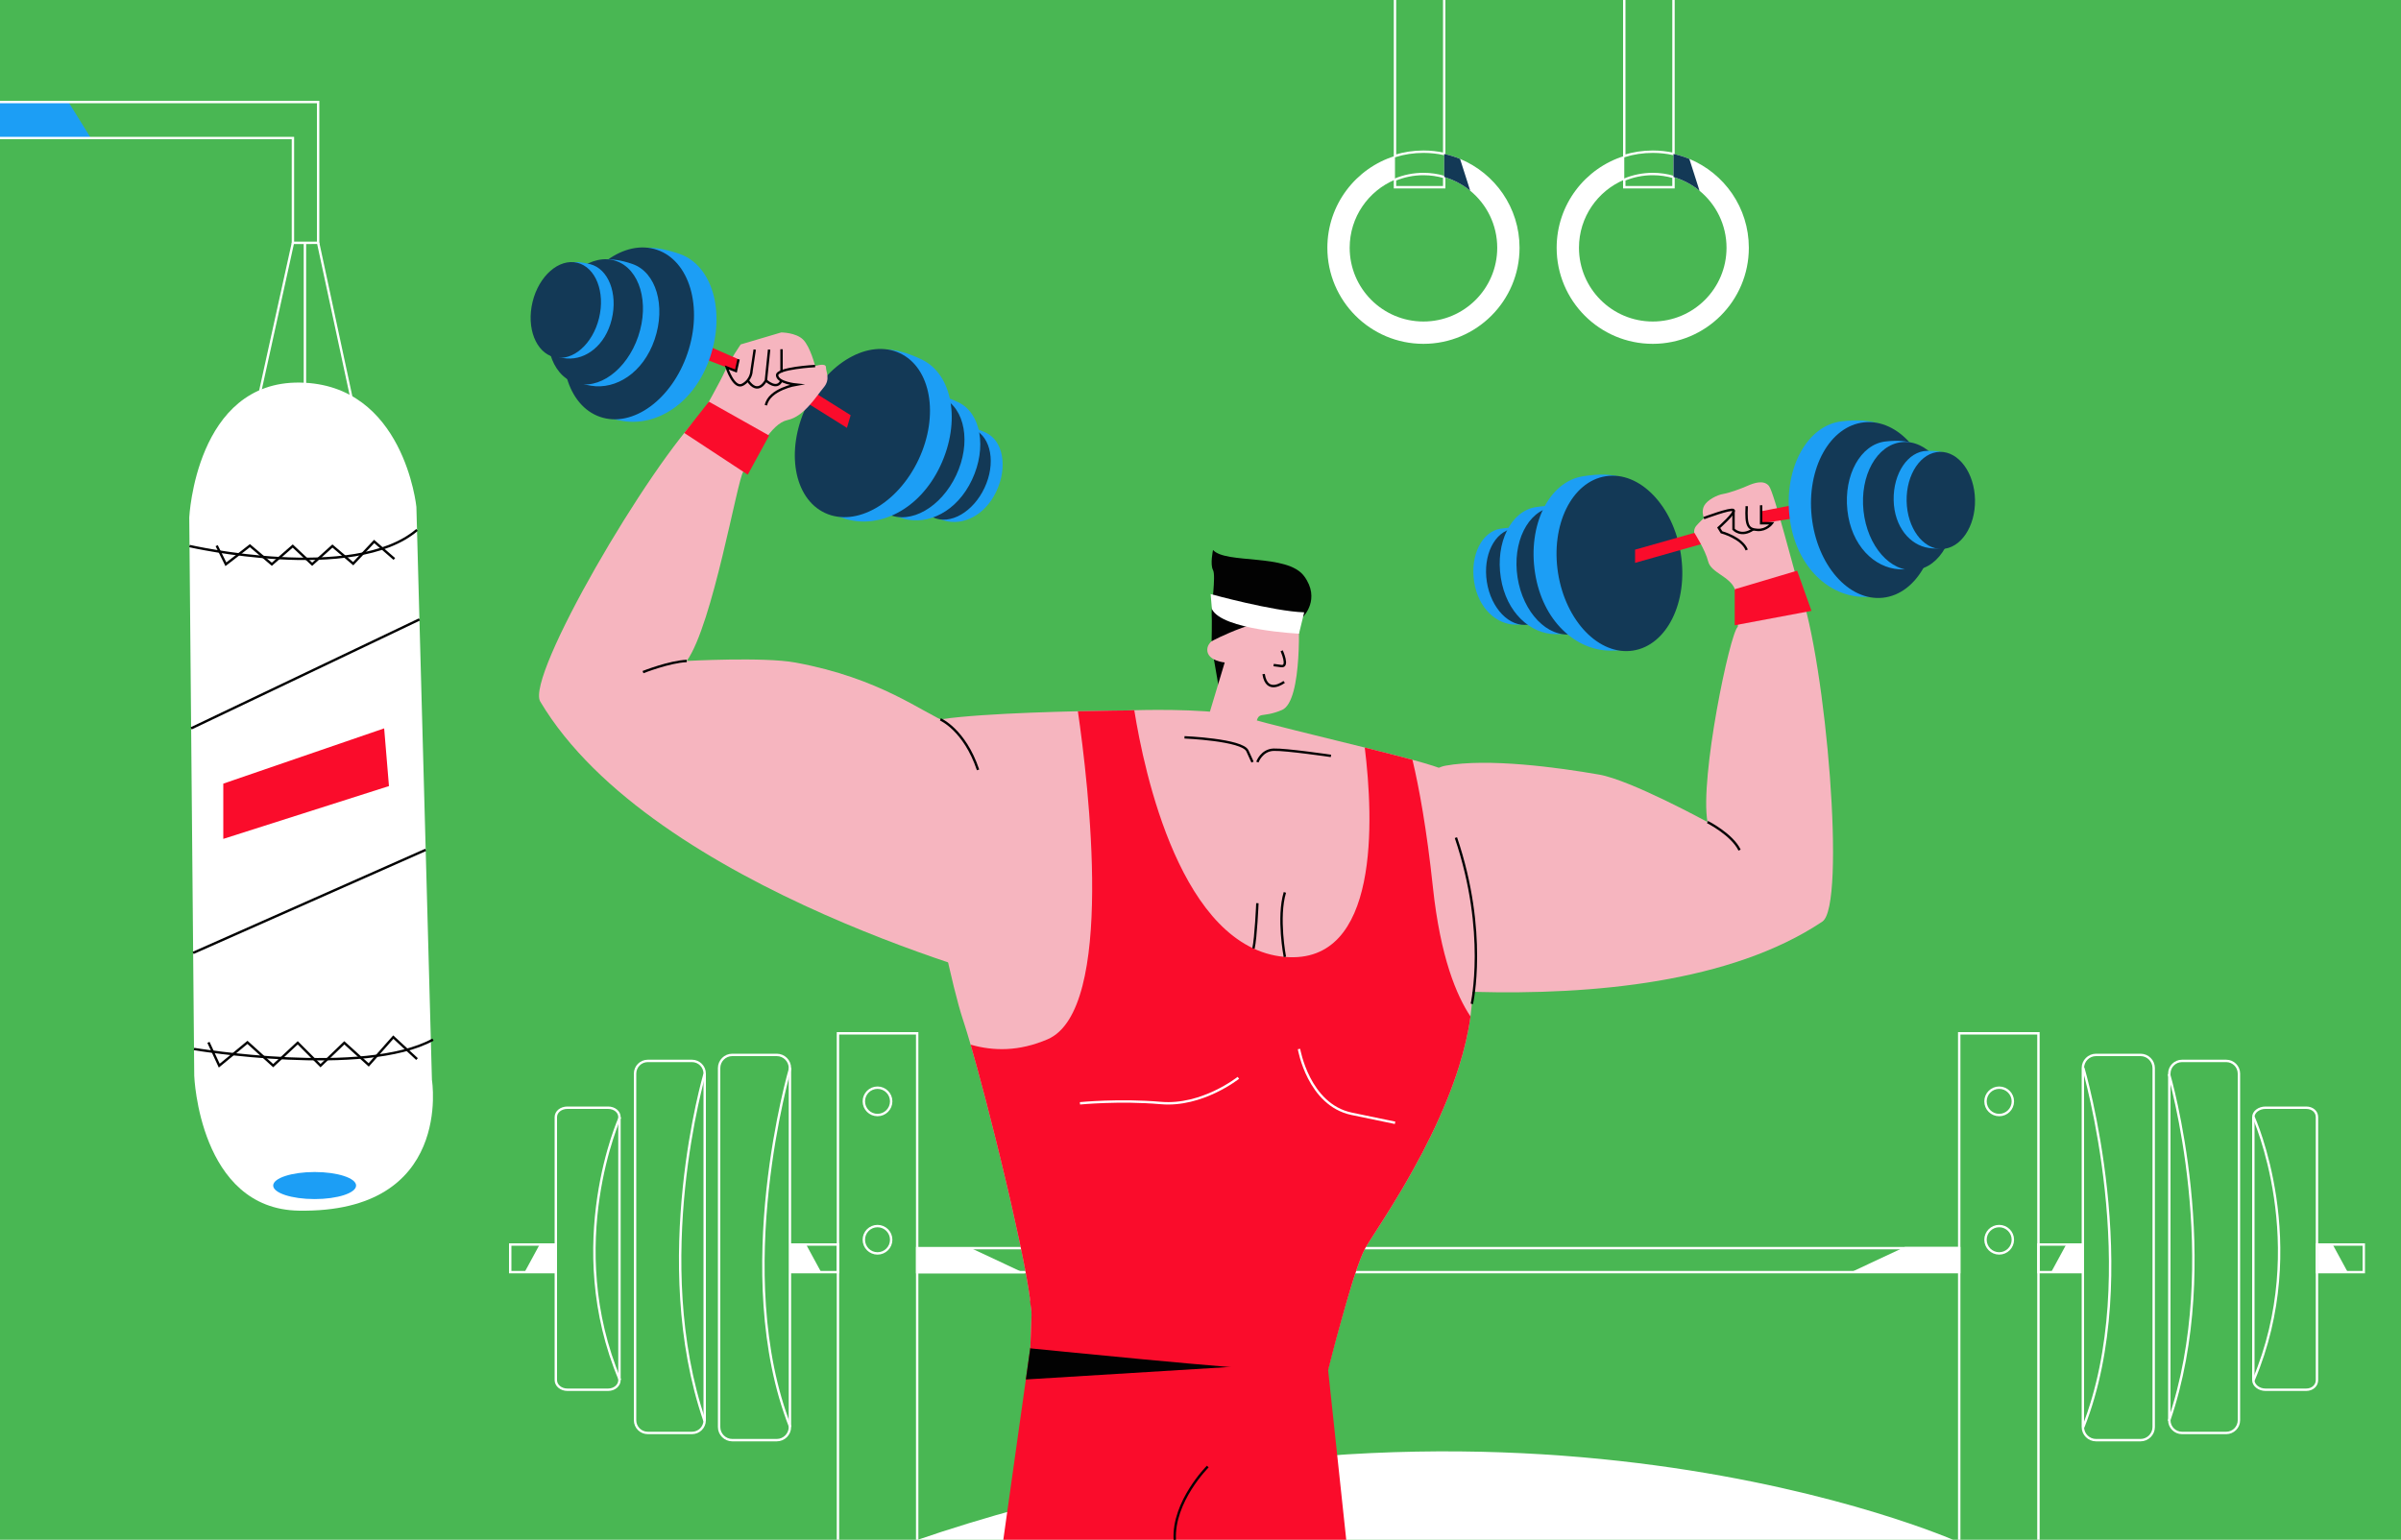 <?xml version="1.0" encoding="utf-8"?>
<!-- Generator: Adobe Illustrator 16.0.0, SVG Export Plug-In . SVG Version: 6.00 Build 0)  -->
<!DOCTYPE svg PUBLIC "-//W3C//DTD SVG 1.1//EN" "http://www.w3.org/Graphics/SVG/1.1/DTD/svg11.dtd">
<svg version="1.1" xmlns="http://www.w3.org/2000/svg" xmlns:xlink="http://www.w3.org/1999/xlink" x="0px" y="0px" width="2000px"
	 height="1283px" viewBox="0 0 2000 1283" enable-background="new 0 0 2000 1283" xml:space="preserve">
<g id="BACKGROUND">
	<rect fill="#FFFFFF" width="2000" height="1283"/>
	<rect y="-6" fill="#FFFFFF" width="2000" height="1289"/>
	<rect y="-6" fill="#49B753" width="2000" height="1289"/>
</g>
<g id="OBJECT">
	<g>
		<defs>
			<rect id="SVGID_1_" y="-6" width="2000" height="1289"/>
		</defs>
		<clipPath id="SVGID_2_">
			<use xlink:href="#SVGID_1_"  overflow="visible"/>
		</clipPath>
		<g clip-path="url(#SVGID_2_)">
			<polygon fill="#1C9EF5" points="57,85 75.667,115 -3,115 -3,85 			"/>
			<g>
				<polygon fill="#FFFFFF" points="1632,1039 1632,1060 1542,1060 1586.807,1039 				"/>
				<polygon fill="#FFFFFF" points="1734,1037 1734,1060 1708.613,1060 1721.113,1037 				"/>
				<polygon fill="#FFFFFF" points="1931,1037 1931,1060 1955.613,1060 1943.113,1037 				"/>
				<rect x="1632" y="861" fill="none" stroke="#FFFFFF" stroke-width="2" stroke-miterlimit="10" width="66" height="436"/>
				<rect x="698" y="861" fill="none" stroke="#FFFFFF" stroke-width="2" stroke-miterlimit="10" width="66" height="436"/>
				<polygon fill="#FFFFFF" points="764,1040 764,1061 853.614,1061 808.807,1040 				"/>
				<path fill="#FFFFFF" d="M761.487,1284c489.243-168,867.716,0,867.716,0H761.487z"/>
				<rect x="764" y="1040" fill="none" stroke="#FFFFFF" stroke-width="2" stroke-miterlimit="10" width="868" height="20"/>
				<g>
					<circle fill="none" stroke="#FFFFFF" stroke-width="2" stroke-miterlimit="10" cx="1665.284" cy="917.705" r="11.395"/>
					<circle fill="none" stroke="#FFFFFF" stroke-width="2" stroke-miterlimit="10" cx="1665.284" cy="1033.009" r="11.395"/>
				</g>
				<polygon fill="#FFFFFF" points="659,1037 659,1060 684,1060 671.5,1037 				"/>
				<polygon fill="#FFFFFF" points="462,1037 462,1060 437,1060 449.5,1037 				"/>
				<g>
					<circle fill="none" stroke="#FFFFFF" stroke-width="2" stroke-miterlimit="10" cx="730.954" cy="917.705" r="11.394"/>
					<circle fill="none" stroke="#FFFFFF" stroke-width="2" stroke-miterlimit="10" cx="730.954" cy="1033.009" r="11.394"/>
				</g>
				<g>
					<path fill="none" stroke="#FFFFFF" stroke-width="2" stroke-miterlimit="10" d="M658,1189.019
						c0,6.065-4.917,10.981-10.981,10.981h-37.038c-6.064,0-10.981-4.916-10.981-10.981V889.981c0-6.064,4.917-10.981,10.981-10.981
						h37.038c6.064,0,10.981,4.917,10.981,10.981V1189.019z"/>
					<path fill="none" stroke="#FFFFFF" stroke-width="2" stroke-miterlimit="10" d="M587,1183.407
						c0,5.851-4.743,10.593-10.594,10.593h-36.812c-5.851,0-10.594-4.742-10.594-10.593V894.593c0-5.851,4.743-10.593,10.594-10.593
						h36.812c5.851,0,10.594,4.742,10.594,10.593V1183.407z"/>
					<path fill="none" stroke="#FFFFFF" stroke-width="2" stroke-miterlimit="10" d="M516,1149.967c0,4.43-4.128,8.033-9.506,8.033
						h-33.84c-5.377,0-9.654-3.604-9.654-8.033V930.825c0-4.43,4.276-7.825,9.654-7.825h33.84c5.377,0,9.506,3.396,9.506,7.825
						V1149.967z"/>
					<path fill="none" stroke="#FFFFFF" stroke-width="2" stroke-miterlimit="10" d="M516.426,930.825c0,0-47.892,105.844,0,219.142
						"/>
					<path fill="none" stroke="#FFFFFF" stroke-width="2" stroke-miterlimit="10" d="M586.89,894.963c0,0-45.756,155.817,0,289.036"
						/>
					<path fill="none" stroke="#FFFFFF" stroke-width="2" stroke-miterlimit="10" d="M658.269,889.859c0,0-50.331,171.127,0,299.242
						"/>
					<rect x="659" y="1037" fill="none" stroke="#FFFFFF" stroke-width="2" stroke-miterlimit="10" width="39" height="23"/>
					<rect x="425" y="1037" fill="none" stroke="#FFFFFF" stroke-width="2" stroke-miterlimit="10" width="37" height="23"/>
				</g>
				<g>
					<path fill="none" stroke="#FFFFFF" stroke-width="2" stroke-miterlimit="10" d="M1794,889.981
						c0-6.064-4.916-10.981-10.981-10.981h-37.037c-6.065,0-10.981,4.917-10.981,10.981v299.037c0,6.065,4.916,10.981,10.981,10.981
						h37.037c6.065,0,10.981-4.916,10.981-10.981V889.981z"/>
					<path fill="none" stroke="#FFFFFF" stroke-width="2" stroke-miterlimit="10" d="M1865,894.593
						c0-5.851-4.743-10.593-10.595-10.593h-36.811c-5.852,0-10.595,4.742-10.595,10.593v288.814c0,5.851,4.743,10.593,10.595,10.593
						h36.811c5.852,0,10.595-4.742,10.595-10.593V894.593z"/>
					<path fill="none" stroke="#FFFFFF" stroke-width="2" stroke-miterlimit="10" d="M1877,1149.967
						c0,4.43,4.754,8.033,10.131,8.033h33.841c5.377,0,9.028-3.604,9.028-8.033V930.825c0-4.43-3.651-7.825-9.028-7.825h-33.841
						c-5.377,0-10.131,3.396-10.131,7.825V1149.967z"/>
					<path fill="none" stroke="#FFFFFF" stroke-width="2" stroke-miterlimit="10" d="M1877.199,930.825
						c0,0,47.893,105.844,0,219.142"/>
					<path fill="none" stroke="#FFFFFF" stroke-width="2" stroke-miterlimit="10" d="M1806.735,894.963
						c0,0,45.755,155.817,0,289.036"/>
					<path fill="none" stroke="#FFFFFF" stroke-width="2" stroke-miterlimit="10" d="M1735.356,889.859
						c0,0,50.331,171.127,0,299.242"/>
					<rect x="1698" y="1037" fill="none" stroke="#FFFFFF" stroke-width="2" stroke-miterlimit="10" width="36" height="23"/>
					<rect x="1930" y="1037" fill="none" stroke="#FFFFFF" stroke-width="2" stroke-miterlimit="10" width="39" height="23"/>
				</g>
			</g>
			<polyline fill="none" stroke="#FFFFFF" stroke-width="2" stroke-miterlimit="10" points="0,115 244,115 244,202.359 265,202.326 
				265,115 265,85 0,85 			"/>
			<path fill="#FFFFFF" d="M248.91,1008.78c-82.98-1.34-87.11-112.311-87.11-112.311L160.89,794l-1.67-187.09l-1.57-175.74
				c0,0,5.42-113.62,92.17-112.38c86.75,1.25,97.02,103.54,97.02,103.54l2.54,93.82l5.21,191.99l5.2,191.67
				C359.79,899.81,377.94,1010.87,248.91,1008.78z"/>
			<line fill="none" stroke="#FFFFFF" stroke-width="2" stroke-miterlimit="10" x1="254" y1="202" x2="254" y2="350"/>
			<line fill="none" stroke="#FFFFFF" stroke-width="2" stroke-miterlimit="10" x1="244" y1="202.359" x2="211.13" y2="351.479"/>
			<line fill="none" stroke="#FFFFFF" stroke-width="2" stroke-miterlimit="10" x1="265" y1="202.326" x2="296.625" y2="349.522"/>
			<path fill="none" stroke="#020202" stroke-width="2" stroke-miterlimit="10" d="M157.862,455c0,0,137.112,31.348,189.504-13.432"
				/>
			<path fill="none" stroke="#020202" stroke-width="2" stroke-miterlimit="10" d="M161.603,874.081
				c0,0,141.975,23.605,199.066-7.821"/>
			<line fill="none" stroke="#020202" stroke-width="2" stroke-miterlimit="10" x1="354.59" y1="708.14" x2="160.89" y2="794"/>
			<line fill="none" stroke="#020202" stroke-width="2" stroke-miterlimit="10" x1="159.22" y1="606.91" x2="349.38" y2="516.15"/>
			<polyline fill="none" stroke="#020202" stroke-width="2" stroke-miterlimit="10" points="173.633,868.543 182.633,887.951 
				206.132,868.543 227.565,887.951 248,868.93 267,887.951 286.812,868.93 307.127,887.342 327.626,864.164 347.367,882.462 			"/>
			<polyline fill="none" stroke="#020202" stroke-width="2" stroke-miterlimit="10" points="180.495,454.669 188.161,470.169 
				208.178,454.669 226.436,470.169 243.843,454.979 260.027,470.169 276.904,454.979 294.209,469.682 311.671,451.173 
				328.487,465.785 			"/>
			<ellipse fill="#1C9EF5" cx="262.095" cy="987.851" rx="34.53" ry="11.274"/>
			<polygon fill="#FA0C2B" points="186,652.955 186,699 324,655 320,606.91 			"/>
			<g>
				<path fill="none" stroke="#FFFFFF" stroke-width="2" stroke-miterlimit="10" d="M1203-7v135.28
					c-5.57-1.23-11.35-1.88-17.29-1.88c-8.26,0-16.22,1.25-23.71,3.57V-7H1203z"/>
				<path fill="none" stroke="#FFFFFF" stroke-width="2" stroke-miterlimit="10" d="M1185.71,145c6,0,11.81,0.86,17.29,2.47V156h-41
					v-6.26C1169.3,146.69,1177.31,145,1185.71,145z"/>
				<path fill="#FFFFFF" d="M1216.21,132.42c-4.229-1.75-8.65-3.14-13.21-4.14v19.19c8.03,2.35,15.38,6.29,21.68,11.46
					c13.73,11.27,22.49,28.37,22.49,47.52c0,33.94-27.52,61.45-61.46,61.45c-33.93,0-61.45-27.51-61.45-61.45
					c0-25.54,15.58-47.43,37.74-56.71v-19.77c-32.63,10.11-56.33,40.53-56.33,76.48c0,44.21,35.83,80.05,80.04,80.05
					s80.05-35.84,80.05-80.05C1265.76,173.04,1245.29,144.41,1216.21,132.42z"/>
				<path fill="#133956" d="M1224.68,158.93c-6.3-5.17-13.649-9.11-21.68-11.46v-19.19c4.56,1,8.98,2.39,13.21,4.14L1224.68,158.93z
					"/>
			</g>
			<g>
				<path fill="none" stroke="#FFFFFF" stroke-width="2" stroke-miterlimit="10" d="M1394-7v135.28
					c-5.57-1.23-11.35-1.88-17.29-1.88c-8.26,0-16.22,1.25-23.71,3.57V-7H1394z"/>
				<path fill="none" stroke="#FFFFFF" stroke-width="2" stroke-miterlimit="10" d="M1376.71,145c6,0,11.81,0.86,17.29,2.47V156h-41
					v-6.26C1360.3,146.69,1368.31,145,1376.71,145z"/>
				<path fill="#FFFFFF" d="M1407.21,132.42c-4.229-1.75-8.65-3.14-13.21-4.14v19.19c8.03,2.35,15.38,6.29,21.68,11.46
					c13.73,11.27,22.49,28.37,22.49,47.52c0,33.94-27.52,61.45-61.46,61.45c-33.93,0-61.45-27.51-61.45-61.45
					c0-25.54,15.58-47.43,37.74-56.71v-19.77c-32.63,10.11-56.33,40.53-56.33,76.48c0,44.21,35.83,80.05,80.04,80.05
					s80.05-35.84,80.05-80.05C1456.76,173.04,1436.29,144.41,1407.21,132.42z"/>
				<path fill="#133956" d="M1415.68,158.93c-6.3-5.17-13.649-9.11-21.68-11.46v-19.19c4.56,1,8.98,2.39,13.21,4.14L1415.68,158.93z
					"/>
			</g>
		</g>
	</g>
	<g>
		<g>
			<g>
				<path fill="#1C9EF5" d="M1284.231,476.102c3.462,22.077,6.085,44.634-21.869,44.388c-15.729-0.139-30.944-13.485-34.407-35.562
					c-3.462-22.078,6.344-41.859,21.87-44.387C1279.858,435.648,1280.771,454.024,1284.231,476.102z"/>
				
					<ellipse transform="matrix(0.988 -0.155 0.155 0.988 -59.154 202.034)" fill="#133956" cx="1266.551" cy="480.514" rx="28.482" ry="40.463"/>
			</g>
			<g>
				<path fill="#1C9EF5" d="M1324.648,469.673c4.583,29.225,8.055,59.083-28.949,58.757c-20.822-0.183-40.963-17.85-45.546-47.075
					s8.397-55.41,28.949-58.757C1318.859,416.123,1320.066,440.449,1324.648,469.673z"/>
				
					<ellipse transform="matrix(0.988 -0.155 0.155 0.988 -57.959 207.341)" fill="#133956" cx="1301.244" cy="475.515" rx="37.703" ry="53.563"/>
			</g>
			<g>
				<path fill="#1C9EF5" d="M1380.945,461.498c6.29,40.111,11.055,81.092-39.733,80.645c-28.578-0.251-56.222-24.5-62.512-64.61
					s11.525-76.05,39.732-80.645C1373,388,1374.655,421.387,1380.945,461.498z"/>
				
					<ellipse transform="matrix(0.988 -0.155 0.155 0.988 -56.455 214.639)" fill="#133956" cx="1348.823" cy="469.515" rx="51.747" ry="73.515"/>
			</g>
			<polygon fill="#FA0C2B" points="1362,458 1362,469 1422,452 1422,441 			"/>
		</g>
		<g>
			<g>
				<path fill="#1C9EF5" d="M778.43,385.153c-9.498,20.228-18.325,41.151,8.583,48.732c15.141,4.266,33.481-4.293,42.98-24.521
					c9.498-20.229,5.616-41.963-8.584-48.732C793.941,347.537,787.927,364.925,778.43,385.153z"/>
				
					<ellipse transform="matrix(-0.905 -0.425 0.425 -0.905 1345.426 1088.829)" fill="#133956" cx="794.17" cy="394.334" rx="28.482" ry="40.463"/>
			</g>
			<g>
				<path fill="#1C9EF5" d="M741.423,367.678c-12.573,26.777-24.257,54.473,11.362,64.509c20.042,5.647,44.32-5.682,56.894-32.458
					c12.573-26.777,7.434-55.548-11.361-64.509C761.957,317.884,753.995,340.901,741.423,367.678z"/>
				
					<ellipse transform="matrix(-0.905 -0.425 0.425 -0.905 1290.8 1047.633)" fill="#133956" cx="762.26" cy="379.832" rx="37.703" ry="53.563"/>
			</g>
			<g>
				<path fill="#1C9EF5" d="M689.659,344.085c-17.257,36.751-33.292,74.764,15.594,88.539c27.508,7.751,60.83-7.799,78.086-44.55
					c17.257-36.751,10.203-76.239-15.593-88.539C717.842,275.742,706.916,307.333,689.659,344.085z"/>
				
					<ellipse transform="matrix(-0.905 -0.425 0.425 -0.905 1215.073 992.604)" fill="#133956" cx="718.258" cy="360.766" rx="51.747" ry="73.515"/>
			</g>
			<polygon fill="#FA0C2B" points="708.577,345.952 705.501,356.513 652.649,323.412 655.726,312.851 			"/>
		</g>
		<g>
			<path fill="#F6B5BF" d="M1499.074,490.789c22.013,61.032,38.928,263.732,18.915,277.13
				c-152.488,102.079-465.068,40.564-465.068,40.564s110.997-163.188,151.047-170.467c35.449-6.442,93.357,1.361,128.106,7.417
				c26.502,4.635,90.253,39.523,90.253,39.523c-6.627-36.511,18.703-157.703,25.235-162.674c0,0,1.536-20.31-2.372-31.133
				c-3.909-10.824-19.984-13.783-22.323-23.359s-11.611-24.014-11.611-24.014s-0.512-2.946,1.729-5.635
				c2.24-2.689,6.327-6.433,6.327-6.433s-2.326-5.606,0.237-10.325c2.564-4.719,10.626-8.952,15.891-9.802
				c5.266-0.851,15.433-4.645,20.46-6.871s13.317-5.145,17.638,0.258C1477.858,410.373,1495.16,478.289,1499.074,490.789z"/>
		</g>
		<g>
			<path fill="#F6B5BF" d="M619.146,393c-4.963,6.539-25.433,127.615-47.104,157.737c0,0,64.029-3.546,90.488,1.323
				c70.97,13.06,105.432,41.472,126.857,50.105c37.757,15.212,63.155,218.829,63.155,218.829S543.854,742.243,450.015,584.55
				c-12.315-20.696,90.048-196.466,136.147-242.12c0,0,13.838-24.43,17.838-33.43s13-22,13-22l33.769-10c0,0,12.231,0,18.231,6
				s10,22,10,22s9-3,9,1s4,10-2,17s-16,24-30,27S631.291,376.999,619.146,393z"/>
		</g>
		<polygon fill="#FA0C2B" points="835.748,1283 1121.398,1283 1106.238,1141 1007.469,1133.83 858.238,1123 854.519,1149.44 		"/>
		<path fill="#F6B5BF" d="M1224.89,846.95c-1.87,13.85-5.239,27.92-9.6,41.81c-2.9,9.24-6.24,18.41-9.87,27.4
			c-8.37,20.729-18.3,40.49-28,57.979c-6.33,11.45-12.57,21.92-18.2,31.04c-10.72,17.38-19.22,29.84-21.979,34.82
			c-2.45,4.42-5.57,12.75-8.88,22.81c-0.44,1.341-0.88,2.71-1.33,4.11c-0.391,1.22-0.78,2.47-1.17,3.73
			c-2.74,8.76-5.53,18.319-8.11,27.47c-6.39,22.649-11.51,42.88-11.51,42.88s-9,0-37,0c-27.851,0-209.1-17.81-210.99-18
			c-0.01,0-0.01,0-0.01,0s0,0,0.05-1.31c0.01-0.12,0.01-0.261,0.02-0.41c0-0.141,0.01-0.29,0.01-0.45c0.02-0.3,0.03-0.64,0.04-1.03
			c0.01-0.26,0.02-0.54,0.03-0.85c0.01-0.181,0.02-0.38,0.02-0.58c0.02-0.32,0.03-0.66,0.04-1.021c0.01-0.1,0.01-0.199,0.01-0.3
			c0.02-0.39,0.03-0.81,0.05-1.25c0.02-0.45,0.03-0.92,0.05-1.42c0.01-0.25,0.02-0.51,0.03-0.77c0.01-0.16,0.01-0.32,0.02-0.49
			c0.01-0.26,0.02-0.53,0.03-0.811c0.01-0.18,0.01-0.369,0.02-0.56c0.02-0.37,0.03-0.75,0.04-1.15c0.01-0.369,0.03-0.739,0.05-1.13
			c0.04-1.069,0.08-2.229,0.12-3.479c0.03-0.62,0.05-1.271,0.08-1.94c0.03-1.01,0.07-2.06,0.11-3.18c0.02-0.41,0.03-0.82,0.05-1.25
			c0.04-1.11,0.08-2.28,0.13-3.5c0.04-1,0.01-2.21-0.06-3.601c-0.04-0.729-0.205-1.51-0.275-2.329
			c-0.17-2.061,0.095-4.431-0.905-7.08v-0.04c0-0.53-0.035-1.07-0.115-1.63c-0.65-4.61-1.467-9.971-2.558-15.94
			c-0.489-2.67-0.983-5.47-1.534-8.37c-0.28-1.439-0.547-2.91-0.847-4.399c-0.15-0.75-0.293-1.511-0.444-2.271
			c-0.55-2.82-1.136-5.729-1.756-8.71c-0.61-2.97-1.248-6.01-1.918-9.12c-1.99-9.34-4.189-19.27-6.53-29.5
			c-0.28-1.24-0.569-2.49-0.859-3.75c-0.57-2.49-1.149-4.99-1.739-7.51c-0.591-2.521-1.18-5.061-1.78-7.601
			c-2.96-12.489-6.04-25.18-9.14-37.59c-5.09-20.41-10.22-40.109-14.86-57.01c-1.9-6.91-3.71-13.37-5.41-19.22
			c-1.88-6.48-3.61-12.21-5.15-17c-0.38-1.21-0.76-2.36-1.12-3.45c-4.47-13.42-10.43-37.7-16.37-65.96
			c-2.15-10.3-4.31-21.13-6.4-32.15c-4.79-25.34-9.18-51.709-12.28-75.07c-1.53-11.5-2.74-22.27-3.54-31.82
			c-1.86-22.33-1.45-38.04,2.59-41c10.06-7.38,84.03-10.26,131.63-11.35c23.36-0.54,40.37-0.65,40.37-0.65s2.44-0.1,6.61-0.21
			c18.43-0.49,70.6-1.13,94.06,6.21c15.56,4.87,59.47,15.3,97.92,24.89c14.67,3.65,28.54,7.18,39.74,10.22
			c13.699,3.74,23.399,6.75,25.67,8.39c0,0,3.21,14.37,7.38,37.92c1.47,8.32,3.06,17.78,4.67,28.15
			c3.51,22.68,7.12,49.729,9.77,78.75c0.83,9.06,1.57,18.31,2.181,27.68c0,0.08,0.01,0.15,0.01,0.23
			C1226.93,824.88,1226.39,835.85,1224.89,846.95z"/>
		<polygon fill="#020202" points="1015.592,574.995 1010.424,545.065 1028.089,551.807 		"/>
		<path fill="#F6B5BF" d="M1081.66,510.528c0,0,4.021,73.604-13.812,81.07s-19.194-0.189-21.842,12.358
			c-2.647,12.547,23.602,20.424,27.068,28.169c3.467,7.745-42.56,32.993-68.916,2.955c-26.355-30.037-22.994-41.453-22.994-41.453
			l25.717,2.533l13.286-44.166c0,0-14.506-1.254-14.53-10.54c-0.023-9.286,15.213-12.748,15.213-12.748s7.459-48.529,32.792-43.857
			C1078.974,489.523,1081.66,510.528,1081.66,510.528z"/>
		<path fill="#020202" d="M1085.456,513.938c0,0,14.926-14.703,0.901-33.821s-65.176-9.912-75.934-21.848c0,0-2.575,12.042,0,16.72
			s-1.531,31.678-1.145,36.511s-0.026,22.8-0.026,22.8S1050.809,511.5,1085.456,513.938z"/>
		<path fill="none" stroke="#020202" stroke-width="2" stroke-miterlimit="10" d="M1067.611,542.272c0,0,6.173,13.594-0.266,12.742
			c-6.439-0.852-6.439-0.852-6.439-0.852"/>
		<path fill="none" stroke="#020202" stroke-width="2" stroke-miterlimit="10" d="M1069.683,568.193c0,0-14.405,11.205-17.12-6.533"
			/>
		<polygon fill="#020202" points="854.519,1149.44 1030.349,1138.65 1007.469,1133.83 858.238,1123 		"/>
		<path fill="none" stroke="#020202" stroke-width="2" stroke-miterlimit="10" d="M1006.059,1222c0,0-29.15,29-27.485,61"/>
		<path fill="none" stroke="#020202" stroke-width="2" stroke-miterlimit="10" d="M1226.014,836.478
			c0,0,13.506-59.56-13.254-138.519"/>
		<path fill="none" stroke="#020202" stroke-width="2" stroke-miterlimit="10" d="M783.348,599.417c0,0,20.085,8.583,31.369,42.083"
			/>
		<path fill="none" stroke="#020202" stroke-width="2" stroke-miterlimit="10" d="M1422.327,684.957c0,0,20.396,10.288,26.73,23.398
			"/>
		<path fill="#FFFFFF" d="M1008.424,495c0,0,52.291,14.436,77.934,15.218L1082.049,528c0,0-64.055-3-72.552-20.5L1008.424,495z"/>
		<path fill="#FA0C2B" d="M1224.89,846.95c-1.87,13.85-5.239,27.92-9.6,41.81c-2.9,9.24-6.24,18.41-9.87,27.4
			c-8.37,20.729-18.3,40.49-28,57.979c-6.33,11.45-12.57,21.92-18.2,31.04c-10.72,17.38-19.22,29.84-21.979,34.82
			c-2.45,4.42-5.57,12.75-8.88,22.81c-0.44,1.341-0.88,2.71-1.33,4.11c-0.391,1.22-0.78,2.47-1.17,3.73
			c-2.74,8.85-5.53,18.81-8.11,27.97c-6.39,22.649-11.51,43.38-11.51,43.38s-9,0-37,0s-211-18.5-211-18.5s0-0.135,0.01-0.375
			c0.01-0.21,0.02-0.662,0.04-1.372c0.01-0.12,0.01-0.292,0.02-0.441c0-0.141,0.01-0.306,0.01-0.466c0.02-0.3,0.03-0.647,0.04-1.038
			c0.01-0.26,0.02-0.544,0.03-0.854c0.01-0.181,0.02-0.382,0.02-0.582c0.02-0.32,0.03-0.661,0.04-1.021c0.01-0.1,0.01-0.2,0.01-0.3
			c0.02-0.391,0.03-0.811,0.05-1.251c0.02-0.45,0.03-0.92,0.05-1.42c0.01-0.25,0.02-0.51,0.03-0.77c0.01-0.16,0.01-0.32,0.02-0.49
			c0.01-0.26,0.02-0.53,0.03-0.811c0.01-0.18,0.01-0.369,0.02-0.56c0.02-0.37,0.03-0.75,0.04-1.15c0.02-0.359,0.04-0.739,0.05-1.13
			c0.04-1.069,0.08-2.229,0.12-3.479c0.03-0.62,0.05-1.271,0.08-1.94c0.03-1.01,0.07-2.06,0.11-3.18c0.02-0.41,0.03-0.82,0.05-1.25
			c0.04-1.11,0.08-2.28,0.13-3.5c0.04-1,0.01-2.21-0.06-3.601c-0.04-0.729-0.205-1.51-0.275-2.329c-0.18-2.07-0.905-4.44-0.905-7.08
			v-0.04c0-0.511-0.045-1.04-0.115-1.57c-0.65-4.62-1.478-10-2.558-16c-0.489-2.67-0.983-5.47-1.534-8.37
			c-0.28-1.439-0.547-2.91-0.847-4.399c-0.15-0.75-0.293-1.511-0.444-2.271c-0.56-2.81-1.146-5.71-1.756-8.68
			c-0.61-2.98-1.248-6.03-1.918-9.15c-1.99-9.34-4.189-19.27-6.53-29.5c-0.28-1.24-0.569-2.49-0.859-3.75
			c-0.57-2.49-1.15-4.99-1.74-7.51c-0.59-2.521-1.18-5.061-1.78-7.601c-2.96-12.489-6.04-25.18-9.14-37.59
			c-5.09-20.41-10.22-40.109-14.86-57.01c-1.9-6.91-3.71-13.37-5.41-19.22c19.21,5.46,40.24,5.74,64.07-4.44
			c56.69-24.21,34-213.42,25.29-273.36c23.36-0.54,40.37-0.65,40.37-0.65s2.44-0.1,6.61-0.21c8.14,51.06,39,198.12,125.43,205.56
			c79.41,6.83,73.859-115.169,66.55-174.459c14.67,3.65,28.54,7.18,39.74,10.22c5.5,23.13,11.819,57.34,17.01,106.07
			C1199.81,797.67,1213.34,829.69,1224.89,846.95z"/>
		<polygon fill="#FA0C2B" points="1467,426 1467,436 1534,426 1534,413 		"/>
		<path fill="none" stroke="#FFFFFF" stroke-width="2" stroke-miterlimit="10" d="M1031.537,898.08c0,0-30.13,23.999-64.537,20.999
			s-67.406,0.26-67.406,0.26"/>
		<path fill="none" stroke="#FFFFFF" stroke-width="2" stroke-miterlimit="10" d="M1082.049,874.081c0,0,7.833,46.497,43.933,53.997
			s36.1,7.5,36.1,7.5"/>
		<path fill="none" stroke="#020202" stroke-width="2" stroke-miterlimit="10" d="M1070.28,797.35c0,0-6.308-32.763,0-53.762"/>
		<path fill="none" stroke="#020202" stroke-width="2" stroke-miterlimit="10" d="M1047.391,752.588c0,0-1.235,28.968-3.268,37.732"
			/>
		<g>
			<g>
				<path fill="#1C9EF5" d="M1593.447,418.626c4.344,40.368,7.123,81.531-43.584,78.63c-28.532-1.632-54.973-27.188-59.316-67.556
					c-4.345-40.368,15.187-75.404,43.583-78.63C1589.062,344.83,1589.103,378.258,1593.447,418.626z"/>
				
					<ellipse transform="matrix(0.994 -0.107 0.107 0.994 -36.525 169.483)" fill="#133956" cx="1560.975" cy="425.081" rx="51.748" ry="73.515"/>
			</g>
			<g>
				<path fill="#1C9EF5" d="M1613.821,417.071c3.165,29.412,5.19,59.404-31.755,57.29c-20.789-1.189-40.053-19.809-43.218-49.221
					c-3.166-29.412,11.064-54.939,31.755-57.289C1610.626,363.303,1610.656,387.659,1613.821,417.071z"/>
				
					<ellipse transform="matrix(0.994 -0.107 0.107 0.994 -36 172.566)" fill="#133956" cx="1590.163" cy="421.774" rx="37.703" ry="53.562"/>
			</g>
			<g>
				<path fill="#1C9EF5" d="M1634.343,415.595c0.415,22.343-0.066,45.047-27.725,40.986c-15.563-2.285-28.813-17.583-29.229-39.927
					c-0.416-22.343,11.999-40.601,27.726-40.985C1635.534,374.923,1633.928,393.252,1634.343,415.595z"/>
				
					<ellipse transform="matrix(1 -0.019 0.019 1 -7.484 30.121)" fill="#133956" cx="1616.226" cy="417.553" rx="28.482" ry="40.463"/>
			</g>
		</g>
		<path fill="none" stroke="#020202" stroke-width="2" stroke-miterlimit="10" d="M1419.312,431.709c0,0,22.688-8.547,24.688-6.628
			s-12.344,14.663-12.344,14.663L1434,443.5c0,0,17,4.539,21,14.77"/>
		<path fill="none" stroke="#020202" stroke-width="2" stroke-miterlimit="10" d="M1467,421v5v10h9c0,0-4.5,6.07-12,5.535
			s-9.899-2.698-9-19.761"/>
		<path fill="none" stroke="#020202" stroke-width="2" stroke-miterlimit="10" d="M1444,425v16c0,0,6.309,7,16.404,0"/>
		<polygon fill="#FA0C2B" points="1445,491 1445,521 1508.92,509 1497,475.515 		"/>
		<g>
			<polygon fill="#FA0C2B" points="615.221,299.382 613.035,309.14 549.842,284.731 552.685,272.046 			"/>
			<g>
				<g>
					<path fill="#1C9EF5" d="M493.446,264.538c-13.065,38.441-24.778,78,25.337,86.257c28.198,4.646,59.586-14.51,72.651-52.952
						c13.066-38.44,1.67-76.9-25.335-86.257C513.862,193.486,506.513,226.096,493.446,264.538z"/>
					
						<ellipse transform="matrix(-0.947 -0.322 0.322 -0.947 930.132 709.635)" fill="#133956" cx="523.722" cy="277.937" rx="51.747" ry="73.516"/>
				</g>
				<g>
					<path fill="#1C9EF5" d="M473.905,258.565c-9.518,28.008-18.053,56.832,18.459,62.847c20.547,3.385,43.416-10.571,52.935-38.581
						c9.521-28.007,1.218-56.028-18.459-62.846C488.78,206.797,483.424,230.557,473.905,258.565z"/>
					
						<ellipse transform="matrix(-0.947 -0.322 0.322 -0.947 879.194 681.987)" fill="#133956" cx="495.963" cy="268.328" rx="37.703" ry="53.562"/>
				</g>
				<g>
					<path fill="#1C9EF5" d="M454.203,252.638c-5.292,21.712-9.785,43.971,18.091,46.056c15.687,1.174,31.961-10.857,37.252-32.569
						c5.292-21.711-2.83-42.242-18.092-46.056C461.934,212.689,459.493,230.926,454.203,252.638z"/>
					
						<ellipse transform="matrix(-0.972 -0.237 0.237 -0.972 868.293 621.297)" fill="#133956" cx="471.454" cy="258.51" rx="28.483" ry="40.463"/>
				</g>
			</g>
		</g>
		<path fill="none" stroke="#020202" stroke-width="2" stroke-miterlimit="10" d="M679,305c0,0-32.333,1.701-31.666,7.851
			s15.828,7.634,15.828,7.634s-22.495,3.85-25.162,17.183"/>
		<path fill="none" stroke="#020202" stroke-width="2" stroke-miterlimit="10" d="M535.614,560.03c0,0,21.882-8.659,36.428-9.293"/>
		<path fill="none" stroke="#020202" stroke-width="2" stroke-miterlimit="10" d="M615.221,299.382l-2.186,9.758l-7.685-2.968
			c0,0,5.984,18.463,13.317,14.312S626,309.14,626,309.14l2.667-17.86"/>
		<path fill="none" stroke="#020202" stroke-width="2" stroke-miterlimit="10" d="M640.667,291.28L638,317
			c0,0-6.457,13.069-15.127,0"/>
		<line fill="none" stroke="#020202" stroke-width="2" stroke-miterlimit="10" x1="651" y1="291" x2="651" y2="310"/>
		<path fill="none" stroke="#020202" stroke-width="2" stroke-miterlimit="10" d="M638,317c0,0,9.357,8.763,13,0"/>
		<polygon fill="#FA0C2B" points="590.498,334.682 640.667,362.923 622.873,395.522 569.993,360.766 		"/>
		<path fill="none" stroke="#020202" stroke-width="2" stroke-miterlimit="10" d="M986.666,614.378c0,0,48.18,1.956,52.423,11.289
			s4.243,9.333,4.243,9.333"/>
		<path fill="none" stroke="#020202" stroke-width="2" stroke-miterlimit="10" d="M1047.391,635c0,0,3.423-9.956,13.516-10.311
			s47.76,5.155,47.76,5.155"/>
	</g>
</g>
</svg>

